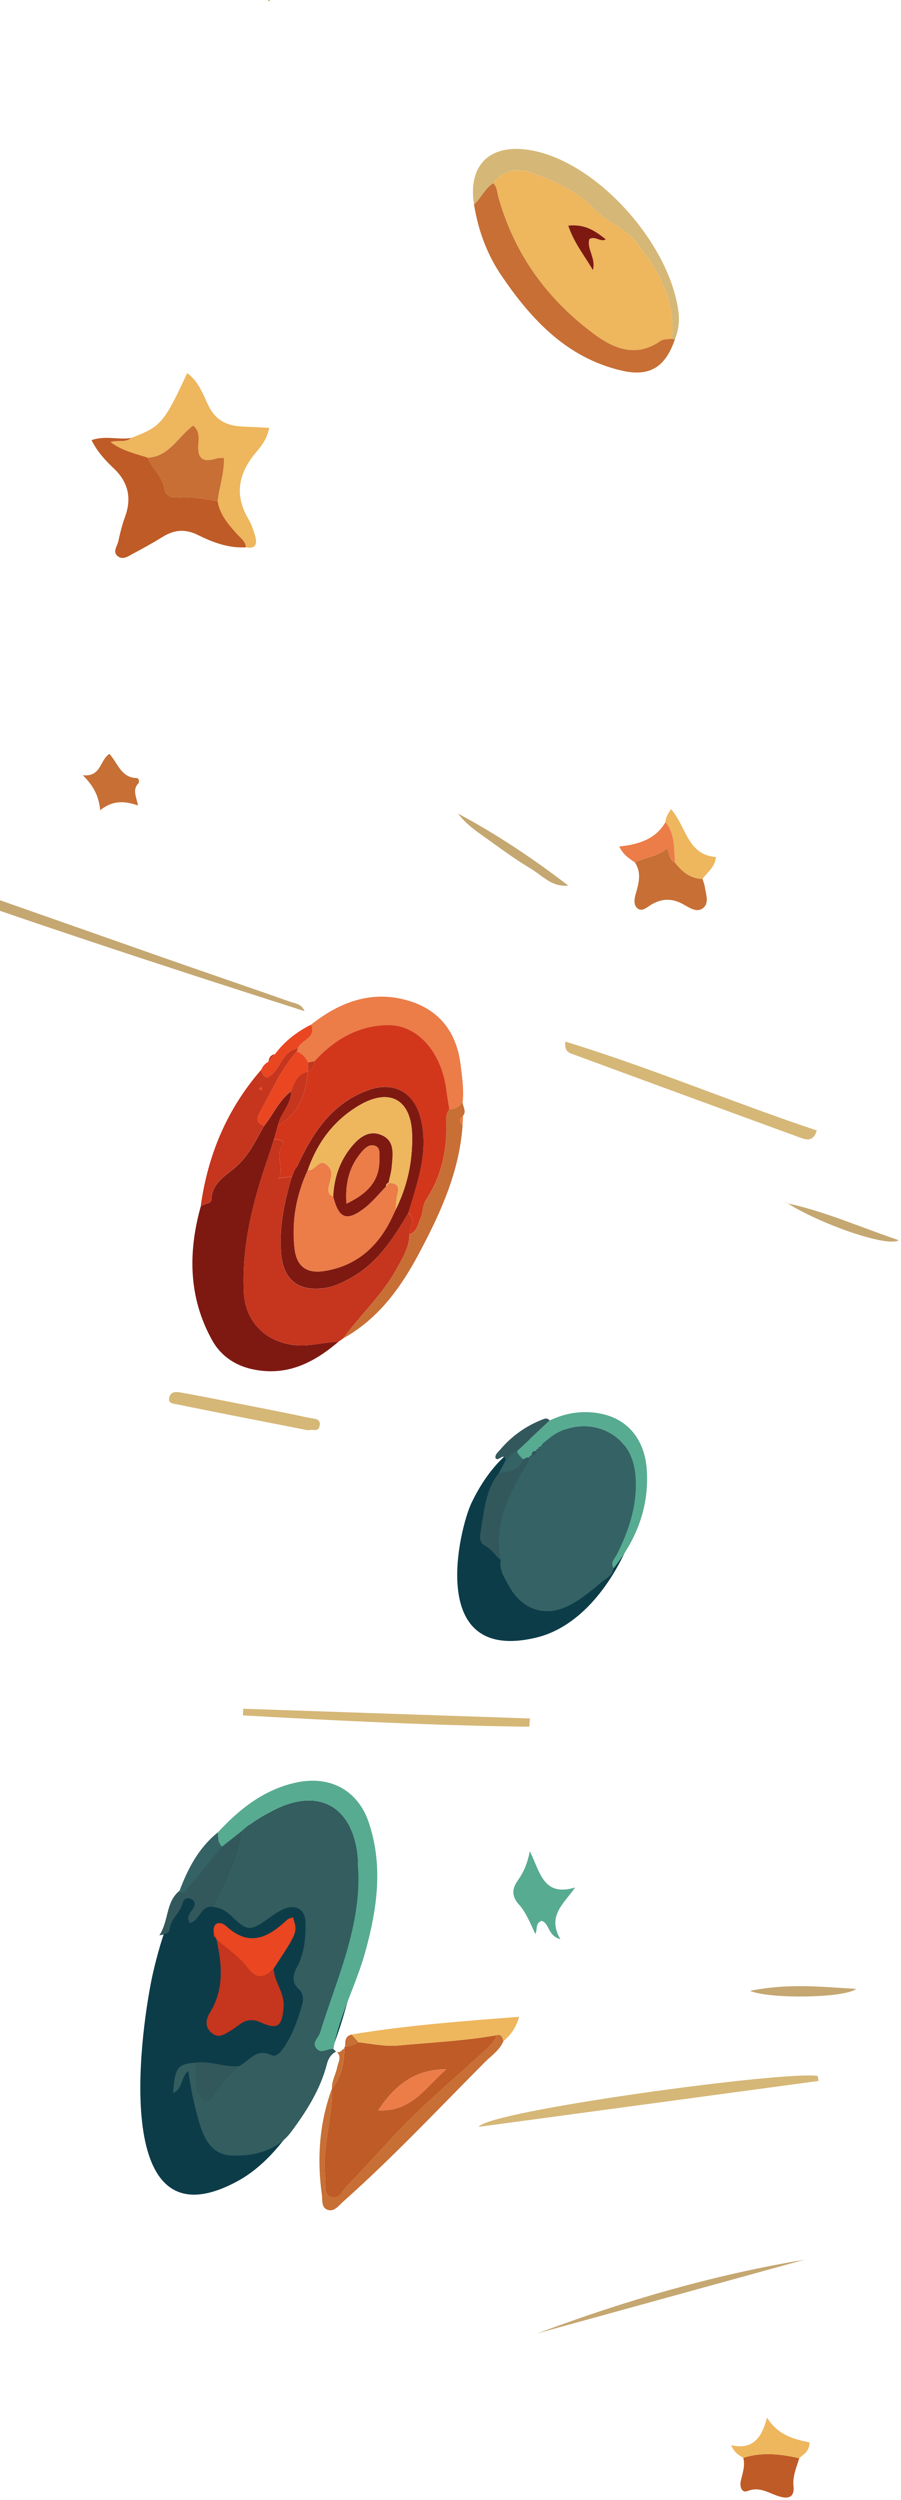<svg width="314" height="871" viewBox="0 0 314 871" fill="none" xmlns="http://www.w3.org/2000/svg">
<path d="M117.975 467.466C109.182 474.969 99.619 479.759 87.526 476.962C81.564 475.589 76.841 472.105 74.094 467.248C65.703 452.393 65.452 436.499 69.957 420.354C71.029 419.248 73.608 419.566 73.659 417.942C73.843 411.812 79.454 409.183 82.72 406.101C87.141 401.931 89.268 397.023 92.082 392.217C95.281 388.264 97.224 383.34 101.461 380.208C101.562 384.848 97.659 387.929 96.822 392.217C96.37 393.791 95.934 395.365 95.482 396.94C94.762 399.151 94.092 401.378 93.338 403.572C88.096 418.746 84.177 434.154 84.981 450.383C85.517 461.018 93.338 468.236 104.041 468.739C108.797 468.94 113.302 467.583 117.975 467.466Z" fill="#7E1912"/>
<path d="M117.975 467.466C113.303 467.583 108.797 468.957 104.041 468.722C93.322 468.22 85.5 461.001 84.981 450.366C84.177 434.137 88.096 418.713 93.338 403.556C94.092 401.362 94.762 399.134 95.482 396.923C96.922 397.108 99.669 397.308 98.497 398.967C95.717 402.869 99.083 406.671 97.124 410.556C99.117 410.305 100.423 410.138 101.729 409.97C99.1 418.612 97.241 427.354 97.927 436.499C98.631 445.895 103.907 450.132 113.118 448.809C116.334 448.34 119.081 446.966 121.811 445.509C131.374 440.384 136.968 431.675 142.261 422.682C145.225 424.993 142.479 427.622 142.663 430.084C142.73 434.59 140.352 438.157 138.308 441.925C133.334 451.036 125.646 458.037 119.617 466.31C119.081 466.679 118.528 467.064 117.975 467.466Z" fill="#C6351D"/>
<path d="M235.198 118.253C231.849 128.05 226.288 131.417 216.474 129.089C197.514 124.6 185.237 111.419 174.82 96.128C169.712 88.642 166.63 80.201 165.189 71.207C167.735 69.013 168.941 65.58 171.939 63.805C173.246 65.178 173.262 67.037 173.714 68.712C179.308 88.676 190.882 104.519 207.429 116.645C214.279 121.669 221.934 124.583 230.174 118.772C231.179 118.068 232.803 118.236 234.143 117.985C234.495 118.102 234.847 118.186 235.198 118.253Z" fill="#C76F35"/>
<path d="M108.378 357.029C118.695 348.823 130.252 344.719 143.148 348.906C153.365 352.223 159.143 359.826 160.517 370.897C161.053 375.301 161.723 379.606 161.237 384.027C160.064 385.551 158.658 386.64 156.581 386.422C156.195 383.927 155.777 381.431 155.408 378.936C153.566 366.442 145.443 357.146 135.377 357.18C124.993 357.213 116.552 362.121 109.618 369.724C108.847 369.875 108.094 370.026 107.323 370.176C106.519 368.401 105.297 367.061 103.438 366.375C103.555 365.973 103.672 365.571 103.789 365.169C104.995 362.271 110.371 361.719 108.378 357.029Z" fill="#EC7C48"/>
<path d="M235.199 118.253C234.847 118.186 234.495 118.102 234.16 117.985C235.617 105.089 229.923 95.007 222.369 85.125C218.098 79.548 211.65 77.472 207.044 72.732C200.881 66.418 193.026 62.884 184.903 60.104C180.046 58.446 175.339 59.3 171.939 63.788C168.941 65.564 167.752 68.997 165.19 71.191C162.929 57.34 171.052 48.95 187.231 52.818C209.573 58.161 233.39 85.477 236.421 108.455C236.89 111.822 236.488 115.104 235.199 118.253Z" fill="#D5B777"/>
<path d="M106.134 352.29C56.19 336.345 6.363 319.983 -44 301.928C-40.131 299.064 -37.585 300.438 -35.14 301.308C-4.239 312.144 26.662 323.047 57.563 333.883C72.101 338.975 86.689 343.932 101.21 349.057C102.985 349.66 105.079 349.761 106.134 352.29Z" fill="#C5A771"/>
<path d="M285.277 725.034C245.801 730.36 206.307 735.702 166.831 741.028C169.913 735.535 273.536 721.4 284.959 723.292C285.059 723.878 285.16 724.448 285.277 725.034Z" fill="#D5B777"/>
<path d="M103.806 365.169C103.689 365.571 103.572 365.973 103.454 366.375C97.894 372.505 94.728 380.108 90.742 387.193C89.587 389.236 88.9 391.246 92.065 392.2C89.251 397.007 87.124 401.914 82.703 406.084C79.454 409.149 73.826 411.795 73.642 417.925C73.592 419.55 71.029 419.248 69.94 420.337C72.403 402.433 79.102 386.405 91.044 372.706C92.065 376.172 93.388 376.005 95.633 373.442C98.178 370.528 99.217 366.057 103.806 365.169ZM90.223 379.321C90.558 379.522 90.809 379.706 91.077 379.823C91.127 379.84 91.412 379.539 91.395 379.472C91.278 379.204 91.077 378.969 90.91 378.718C90.692 378.919 90.457 379.12 90.223 379.321Z" fill="#C6351D"/>
<path d="M156.581 386.422C158.657 386.64 160.048 385.551 161.237 384.027C161.27 385.585 162.644 387.075 161.421 388.683C159.947 389.738 160.014 390.894 161.203 392.133C160.081 408.295 153.516 422.648 146.079 436.616C139.715 448.608 131.893 459.477 119.633 466.294C125.663 458.02 133.35 451.019 138.325 441.909C140.368 438.157 142.763 434.59 142.679 430.068C145.409 429.264 145.56 426.701 146.531 424.641C147.52 422.514 147.151 420.136 148.541 418.026C153.365 410.724 155.425 402.534 155.609 393.808C155.659 391.313 154.872 388.683 156.581 386.422Z" fill="#C76F35"/>
<path d="M284.64 393.875C283.485 397.828 281.123 397.191 278.879 396.371C252.751 386.824 226.64 377.261 200.546 367.631C198.871 367.011 196.543 366.76 197.029 362.908C226.841 372.036 255.314 384.094 284.64 393.875Z" fill="#D5B777"/>
<path d="M184.467 601.618C151.154 601.199 117.908 599.541 84.663 597.665C84.696 596.895 84.73 596.124 84.746 595.354C118.059 596.476 151.355 597.615 184.668 598.737C184.601 599.709 184.534 600.663 184.467 601.618Z" fill="#D5B777"/>
<path d="M244.829 306.216C245.097 307.154 245.499 308.075 245.633 309.029C245.984 311.491 247.207 314.473 245.18 316.265C242.986 318.191 240.323 316.315 238.179 315.109C234.21 312.865 230.492 312.948 226.623 315.41C225.3 316.248 223.524 317.923 221.933 316.265C220.677 314.958 221.129 312.881 221.615 311.207C222.67 307.572 223.591 304.022 221.28 300.521C224.831 298.528 229.236 298.528 232.451 295.564C233.456 297.256 233.121 299.617 235.232 300.521C237.677 303.687 240.541 306.149 244.829 306.216Z" fill="#C76F35"/>
<path d="M195.294 675.666C190.671 674.309 191.593 670.089 188.729 669.251C186.434 670.122 187.405 672.366 186.535 673.823C184.86 670.156 183.218 666.153 180.857 663.574C177.792 660.224 178.88 657.427 180.388 655.283C182.398 652.436 183.754 649.505 184.642 645C188.226 652.118 189.248 661.011 200.436 657.628C196.567 663.239 190.537 667.493 195.294 675.666Z" fill="#57AB91"/>
<path d="M187.398 812.944C217.629 801.622 248.513 792.629 280.403 787.303C249.401 795.844 218.4 804.386 187.398 812.944Z" fill="#C5A771"/>
<path d="M107.486 498.359C92.094 495.344 76.819 492.38 61.578 489.282C60.539 489.064 58.463 489.03 58.982 486.903C59.468 484.877 61.226 484.843 62.767 485.128C68.88 486.217 74.977 487.423 81.073 488.628C90.034 490.387 99.011 492.112 107.938 494.038C109.362 494.34 112.008 494.139 111.371 496.902C110.835 499.213 108.725 497.689 107.486 498.359Z" fill="#D5B777"/>
<path d="M278.544 856.489C277.589 859.638 276.199 862.669 276.534 866.103C276.936 870.122 274.859 870.775 271.51 869.77C267.942 868.698 264.81 866.203 260.506 867.911C258.446 868.732 257.725 866.253 258.161 864.361C258.781 861.714 259.769 859.135 259.032 856.355C265.547 854.228 272.046 855.015 278.544 856.489Z" fill="#BF5B26"/>
<path d="M28.856 270.107C35.305 270.777 34.685 264.865 38.135 262.654C41.066 265.887 42.205 270.995 47.648 271.079C48.385 271.095 48.72 272.435 48.184 272.988C46.057 275.182 47.565 277.661 48.084 280.642C43.243 278.95 39.157 278.883 34.903 282.3C34.484 277.476 32.675 273.892 28.856 270.107Z" fill="#C76F35"/>
<path d="M278.544 856.489C272.045 855.015 265.547 854.228 259.032 856.372C257.591 855.417 255.95 854.663 254.794 851.917C262.013 853.659 265.413 849.74 267.306 842.337C271.275 848.617 276.769 849.84 282.095 850.962C282.178 854.044 280.051 855.049 278.544 856.489Z" fill="#EEB65D"/>
<path d="M244.829 306.216C240.541 306.149 237.661 303.687 235.215 300.505C234.83 295.648 235.249 290.59 231.916 286.419C231.882 284.761 232.887 283.556 233.825 281.897C239.118 287.659 239.419 297.875 249.519 298.595C249.133 302.313 246.454 303.921 244.829 306.216Z" fill="#EEB65D"/>
<path d="M159.636 283.466C173.173 290.704 185.831 299.177 198.022 308.529C192.415 309.208 188.975 305.046 184.877 302.58C180.21 299.783 175.751 296.609 171.349 293.416C167.211 290.399 162.778 287.701 159.636 283.466Z" fill="#C5A771"/>
<path d="M231.933 286.42C235.265 290.59 234.847 295.648 235.232 300.505C233.122 299.584 233.457 297.239 232.452 295.548C229.236 298.512 224.831 298.512 221.28 300.505C219.254 299.115 217.16 297.775 215.804 294.945C222.453 294.208 228.432 292.499 231.933 286.42Z" fill="#EC7C48"/>
<path d="M298.357 692.961C294.472 696.16 268.444 696.579 261.376 693.648C274.675 690.918 286.533 692.258 298.357 692.961Z" fill="#C5A771"/>
<path d="M274.256 419.232C287.605 422.062 299.982 427.673 313.213 432.094C309.546 434.757 285.763 426.484 274.34 419.148L274.256 419.232Z" fill="#C5A771"/>
<path d="M103.806 365.169C99.217 366.057 98.195 370.528 95.65 373.443C93.405 376.022 92.082 376.172 91.061 372.706C91.529 371.449 92.4 370.562 93.573 369.909C94.326 369.038 95.063 368.167 95.817 367.296C99.15 362.808 103.438 359.491 108.395 357.013C110.372 361.719 104.995 362.272 103.806 365.169Z" fill="#E94621"/>
<path d="M95.8 367.296C95.047 368.167 94.31 369.038 93.556 369.909C93.724 368.552 94.31 367.53 95.8 367.296Z" fill="#C6351D"/>
<path d="M161.186 392.133C159.997 390.894 159.93 389.738 161.404 388.683C161.337 389.822 161.27 390.978 161.186 392.133Z" fill="#EC7C48"/>
<path d="M274.323 419.165C274.022 419.031 273.72 418.88 273.419 418.746C273.687 418.914 273.972 419.064 274.24 419.232C274.256 419.232 274.323 419.165 274.323 419.165Z" fill="#C5A771"/>
<path d="M94.159 0.33L93.69 0.414L93.321 0.112C93.673 -0.089 93.958 -0.022 94.159 0.33Z" fill="#C5A771"/>
<path d="M164.309 523.644C160.187 532.25 148.371 579.755 186.842 570.577C213.717 564.169 227.776 522.467 223.764 510.717C219.741 498.968 183.138 484.327 164.309 523.644Z" fill="#0D3C49"/>
<path d="M213.838 546.44C213.487 549.122 211.068 549.99 209.365 551.452C205.957 554.365 202.528 557.201 198.483 559.3C189.821 563.807 181.676 560.619 177.334 552.518C175.872 549.792 173.839 547.012 174.487 543.527C172.234 533.052 175.872 523.852 180.709 514.927C181.984 512.586 183.819 510.542 184.512 507.882L184.545 507.893C184.798 507.64 185.051 507.387 185.303 507.134V507.112C186.293 507.079 186.798 506.574 186.831 505.584H186.853C187.106 505.332 187.359 505.079 187.612 504.826L187.623 504.815C187.875 504.562 188.128 504.309 188.381 504.046H188.392C188.645 503.683 188.887 503.32 189.14 502.946C190.448 501.924 191.679 500.781 193.086 499.902C201.121 494.835 211.64 496.286 217.356 503.254C220.499 507.101 221.478 511.784 221.566 516.565C221.741 525.49 218.906 533.679 214.97 541.56C214.256 543.033 212.552 544.429 213.838 546.44Z" fill="#356365"/>
<path d="M213.838 546.44C212.552 544.428 214.245 543.032 214.981 541.56C218.917 533.668 221.752 525.49 221.577 516.565C221.478 511.784 220.51 507.101 217.367 503.254C211.651 496.275 201.132 494.835 193.097 499.902C191.701 500.781 190.47 501.924 189.151 502.946C188.898 503.309 188.656 503.672 188.403 504.046H188.392C187.941 504.101 187.656 504.32 187.634 504.815L187.623 504.826C187.128 504.837 186.875 505.09 186.864 505.584H186.842C185.776 505.54 185.204 505.991 185.314 507.112V507.134C184.776 507.101 184.534 507.354 184.556 507.893L184.523 507.882C183.644 507.541 183.039 508.255 182.303 508.475C181.412 507.651 180.511 506.826 180.137 505.617C183.94 502.056 187.733 498.484 191.536 494.923C197.252 492.186 203.209 491.306 209.453 492.559C218.719 494.417 224.687 501.495 225.402 512.058C226.281 525.039 221.851 536.372 213.838 546.44Z" fill="#57AB91"/>
<path d="M182.303 508.464C183.039 508.244 183.644 507.541 184.523 507.871C183.831 510.531 181.995 512.575 180.72 514.916C175.884 523.841 172.245 533.041 174.499 543.516C172.564 541.999 171.355 539.779 169.025 538.559C166.716 537.35 167.288 534.932 167.651 532.734C168.783 525.963 169.289 519.016 173.806 513.323C177.225 512.718 180.995 512.74 182.303 508.464Z" fill="#33585C"/>
<path d="M191.547 494.912C187.744 498.473 183.951 502.045 180.148 505.606C178.357 505.991 177.609 507.695 176.29 508.684C175.422 505.903 174.048 509.168 172.762 508.189C172.267 506.947 173.52 506.024 174.18 505.233C178.324 500.298 183.457 496.67 189.513 494.395C190.316 494.087 190.997 494.219 191.547 494.912Z" fill="#33585C"/>
<path d="M176.279 508.673C177.598 507.695 178.345 505.991 180.137 505.606C180.511 506.827 181.412 507.64 182.302 508.464C180.994 512.751 177.213 512.729 173.806 513.333C174.63 511.773 175.454 510.223 176.279 508.673Z" fill="#356365"/>
<path d="M185.315 507.09C185.205 505.969 185.776 505.518 186.843 505.562C186.81 506.551 186.304 507.057 185.315 507.09Z" fill="#33585C"/>
<path d="M184.556 507.882C184.523 507.343 184.776 507.09 185.315 507.123C185.062 507.376 184.809 507.629 184.556 507.882Z" fill="#33585C"/>
<path d="M186.864 505.562C186.875 505.068 187.128 504.815 187.623 504.804C187.37 505.057 187.117 505.31 186.864 505.562Z" fill="#33585C"/>
<path d="M187.645 504.793C187.667 504.31 187.952 504.079 188.403 504.024C188.15 504.288 187.897 504.54 187.645 504.793Z" fill="#33585C"/>
<path d="M188.414 504.035C188.667 503.672 188.909 503.309 189.162 502.935C188.909 503.298 188.656 503.672 188.414 504.035Z" fill="#33585C"/>
<path d="M156.581 386.422C154.872 388.683 155.66 391.312 155.593 393.774C155.408 402.5 153.348 410.69 148.525 417.992C147.135 420.102 147.503 422.497 146.515 424.608C145.543 426.684 145.376 429.247 142.663 430.034C142.478 427.572 145.208 424.942 142.261 422.631C143.249 419.282 144.287 415.949 145.242 412.582C147.47 404.594 148.675 396.521 146.213 388.398C143.735 380.259 136.901 376.892 128.828 379.639C115.748 384.094 108.998 394.595 103.572 406.319C103.27 406.737 102.969 407.139 102.667 407.558C102.349 408.345 102.031 409.149 101.729 409.936C100.423 410.104 99.116 410.271 97.123 410.522C99.083 406.637 95.716 402.852 98.497 398.933C99.669 397.291 96.922 397.074 95.482 396.89C95.934 395.315 96.37 393.741 96.822 392.167C104.225 388.063 106.57 381.146 107.306 373.325C108.864 372.622 109.634 371.416 109.634 369.707C116.568 362.104 125.01 357.213 135.394 357.163C145.46 357.13 153.583 366.425 155.425 378.919C155.777 381.448 156.195 383.927 156.581 386.422Z" fill="#D2371C"/>
<path d="M92.065 392.2C88.9 391.263 89.587 389.236 90.742 387.193C94.728 380.108 97.894 372.522 103.454 366.375C105.313 367.062 106.536 368.402 107.34 370.177C107.323 371.232 107.307 372.287 107.307 373.342C103.689 374.18 102.6 377.211 101.461 380.175C97.207 383.307 95.264 388.248 92.065 392.2Z" fill="#E94621"/>
<path d="M101.445 380.175C102.583 377.194 103.655 374.179 107.29 373.342C106.553 381.163 104.208 388.08 96.805 392.183C97.643 387.913 101.562 384.814 101.445 380.175Z" fill="#C6351D"/>
<path d="M103.588 406.336C109.015 394.612 115.765 384.111 128.845 379.656C136.918 376.91 143.751 380.276 146.23 388.415C148.692 396.538 147.486 404.628 145.259 412.6C144.321 415.966 143.282 419.299 142.277 422.648C136.985 431.625 131.391 440.351 121.827 445.476C119.081 446.95 116.351 448.323 113.135 448.775C103.923 450.098 98.647 445.861 97.944 436.466C97.257 427.321 99.133 418.579 101.746 409.937C102.064 409.15 102.382 408.346 102.684 407.558C102.985 407.156 103.287 406.738 103.588 406.336ZM137.839 421.577C141.942 413.387 143.818 404.711 143.634 395.584C143.383 383.09 135.829 378.785 124.993 385.233C116.317 390.408 110.572 398.113 107.273 407.642C103.27 416.301 101.595 425.378 102.634 434.858C103.32 441.122 106.704 443.851 113.085 442.83C124.34 441.038 131.877 434.205 136.667 424.089C137.069 423.251 137.454 422.414 137.839 421.577Z" fill="#7E1912"/>
<path d="M53.29 687.523C49.645 703.582 36.909 785.13 83.016 759.821C115.232 742.14 131.742 670.227 124.772 650.635C117.802 631.043 69.944 614.181 53.29 687.523Z" fill="#0D3C49"/>
<path d="M117.159 714.775C115.313 715.691 114.381 717.361 113.915 719.192C111.635 728.072 106.705 735.765 101.421 742.847C96.571 749.351 88.204 751.454 80.319 750.989C73.477 750.587 70.811 744.565 69.125 738.495C67.615 733.099 66.459 727.639 65.624 721.552C62.926 723.736 63.729 727.976 60.34 729.196C60.902 720.348 61.898 719.047 68.354 718.645C68.643 722.323 67.503 726.177 69.43 729.646C70.49 731.557 72.08 733.42 73.879 730.465C76.336 726.386 79.596 723.094 83.033 719.914C86.775 718.485 89.007 713.346 94.58 716.044C96.667 717.056 98.627 713.908 99.911 711.804C102.368 707.773 103.862 703.309 105.195 698.812C105.805 696.773 105.886 694.685 104.135 693.047C101.582 690.67 102.015 688.117 103.493 685.387C106.078 680.633 106.512 675.35 106.496 670.131C106.48 665.136 102.979 663.177 98.434 665.345C96.587 666.228 94.885 667.449 93.215 668.653C87.417 672.829 86.148 672.893 80.897 667.802C78.873 665.843 76.802 664.622 74.071 664.382C78.07 655.918 82.712 647.696 84.012 638.205C87.337 635.106 91.239 632.841 95.222 630.77C110.832 622.66 122.828 629.18 124.659 646.7C124.788 648.001 124.724 649.334 124.804 650.635C126.024 671.175 117.336 689.402 111.506 708.303C110.96 710.102 108.487 711.676 110.35 713.812C112.101 715.803 114.237 713.603 116.196 713.924C116.517 714.229 116.838 714.518 117.159 714.823V714.775Z" fill="#335D5F"/>
<path d="M120.066 713.683C119.986 713.41 120.05 713.186 120.259 712.993C121.977 713.041 123.519 712.495 124.948 711.564C129.557 712.061 134.102 713.121 138.792 712.688C150.242 711.612 161.757 711.082 173.111 709.09C171.971 712.254 169.257 714.117 166.96 716.253C159.187 723.447 151.045 730.272 143.513 737.708C135.708 745.432 128.545 753.831 120.869 761.684C119.359 763.226 118.203 766.55 115.28 765.426C112.438 764.318 113.674 761.219 113.385 758.922C112.084 748.355 116.003 738.19 115.682 727.703L115.698 727.671C119.054 723.592 119.905 718.742 120.066 713.683ZM131.822 735.283C143.369 735.925 148.524 727.077 155.526 720.974C144.509 720.91 137.314 726.804 131.822 735.283Z" fill="#BF5B26"/>
<path d="M116.18 713.924C114.22 713.603 112.084 715.803 110.334 713.812C108.471 711.692 110.928 710.102 111.49 708.304C117.32 689.402 126.008 671.159 124.788 650.635C124.707 649.318 124.772 648.002 124.643 646.701C122.812 629.18 110.832 622.66 95.206 630.77C91.223 632.842 87.32 635.106 83.996 638.205C81.78 639.956 79.58 641.706 77.364 643.441C75.886 642.044 76.191 640.149 75.95 638.414C83.45 630.304 91.865 623.608 102.93 621.119C114.975 618.405 124.868 623.704 128.658 635.363C133.54 650.346 131.436 665.04 127.309 680.056C124.129 691.554 118.3 702.121 116.18 713.924Z" fill="#57AB91"/>
<path d="M95.382 685.869C95.527 690.558 99.205 694.252 98.835 699.214C98.321 706.039 96.796 707.324 90.822 704.626C88.124 703.405 85.811 703.598 83.514 705.333C82.471 706.119 81.427 706.906 80.302 707.565C78.231 708.769 76.191 710.407 73.718 708.271C71.181 706.071 71.823 703.389 73.188 701.173C76.721 695.472 77.396 689.322 76.689 682.882C76.432 680.489 75.902 678.128 75.501 675.752C79.098 678.931 83.322 681.661 86.148 685.435C89.537 690.012 92.138 689.193 95.382 685.869Z" fill="#C6351D"/>
<path d="M115.681 727.687C116.019 738.173 112.1 748.355 113.385 758.906C113.674 761.218 112.437 764.318 115.28 765.41C118.203 766.534 119.359 763.21 120.869 761.668C128.561 753.815 135.708 745.416 143.513 737.692C151.045 730.24 159.187 723.431 166.96 716.237C169.256 714.101 171.971 712.254 173.111 709.074C174.861 708.608 175.07 709.973 175.472 711.098C174.139 714.342 171.2 716.237 168.871 718.597C152.587 734.962 136.784 751.808 119.504 767.16C117.994 768.509 116.549 770.629 114.332 769.987C111.875 769.28 112.437 766.614 112.164 764.655C110.43 752.065 111.265 739.699 115.681 727.687Z" fill="#C76F35"/>
<path d="M175.488 711.114C175.07 710.006 174.877 708.625 173.127 709.09C161.773 711.082 150.258 711.628 138.807 712.688C134.118 713.121 129.557 712.061 124.964 711.564C124.145 710.664 123.342 709.749 122.523 708.849C141.65 705.654 160.954 704.224 180.9 702.683C179.792 706.649 177.929 709.058 175.488 711.114Z" fill="#EEB65D"/>
<path d="M95.382 685.869C92.138 689.193 89.537 690.012 86.116 685.435C83.306 681.661 79.082 678.947 75.469 675.751C75.308 675.607 75.244 675.414 75.292 675.189C75.035 674.691 74.778 674.193 74.521 673.68C73.927 669.311 76.994 669.408 78.873 671.126C86.999 678.578 93.568 674.964 100.072 668.878C100.57 668.412 101.373 668.3 102.063 668.027C103.782 673.101 103.782 673.102 95.382 685.869Z" fill="#E94621"/>
<path d="M77.348 643.441C79.564 641.69 81.764 639.956 83.98 638.205C82.679 647.696 78.038 655.919 74.039 664.382C69.848 663.852 69.703 669.183 66.186 670.002C64.709 667.786 66.411 666.453 67.278 664.992C68.081 663.643 68.177 662.487 66.7 661.684C65.174 660.865 63.954 661.7 63.617 663.049C62.798 666.389 59.586 668.477 59.152 671.978C59.008 673.182 58.221 673.921 55.539 674.306C58.959 668.943 57.675 662.68 62.589 658.745C64.548 660.592 65.046 658.424 65.849 657.476C69.703 652.819 73.509 648.114 77.348 643.441Z" fill="#33585C"/>
<path d="M83.016 719.898C79.563 723.078 76.319 726.37 73.862 730.449C72.08 733.42 70.474 731.557 69.414 729.63C67.487 726.161 68.627 722.307 68.338 718.629C73.316 718.035 78.054 720.203 83.016 719.898Z" fill="#33585C"/>
<path d="M77.347 643.44C73.509 648.129 69.703 652.835 65.832 657.476C65.029 658.44 64.531 660.591 62.572 658.745C65.511 650.972 69.285 643.745 75.934 638.414C76.175 640.148 75.87 642.043 77.347 643.44Z" fill="#356365"/>
<path d="M120.066 713.683C119.905 718.742 119.054 723.592 115.697 727.639C115.569 724.989 117.03 722.725 117.512 720.236C117.865 718.437 119.295 716.446 117.159 714.759L117.143 714.808C118.54 715.53 119.118 714.101 120.066 713.683Z" fill="#C76F35"/>
<path d="M122.523 708.866C123.342 709.765 124.145 710.68 124.964 711.58C123.535 712.511 121.993 713.057 120.275 713.009C120.291 711.226 120.211 709.396 122.523 708.866Z" fill="#C76F35"/>
<path d="M74.537 673.68C74.794 674.178 75.051 674.675 75.308 675.189C74.601 674.916 74.248 674.467 74.537 673.68Z" fill="#C6351D"/>
<path d="M131.822 735.283C137.314 726.82 144.509 720.91 155.526 720.974C148.54 727.077 143.385 735.925 131.822 735.283Z" fill="#EC7C48"/>
<path d="M171.939 63.805C175.323 59.316 180.046 58.462 184.903 60.12C193.043 62.9 200.898 66.434 207.044 72.748C211.65 77.471 218.098 79.548 222.369 85.142C229.906 95.006 235.617 105.089 234.16 118.001C232.82 118.236 231.196 118.068 230.191 118.789C221.951 124.6 214.28 121.686 207.446 116.662C190.899 104.536 179.326 88.692 173.732 68.729C173.263 67.037 173.246 65.178 171.939 63.805ZM198.05 78.61C199.977 84.556 203.594 88.877 206.609 94.119C207.748 89.882 204.331 86.716 205.403 83.266C207.58 82.11 209.222 84.505 211.114 83.4C207.53 80.57 203.929 77.974 198.05 78.61Z" fill="#EEB65D"/>
<path d="M45.667 152.593C56.068 148.674 57.14 147.451 65.23 130C69.299 132.864 70.757 137.503 72.716 141.472C75.379 146.815 79.483 148.423 84.809 148.624C87.673 148.741 90.537 148.909 93.819 149.059C93.082 152.928 91.14 155.34 89.18 157.668C83.201 164.786 81.559 172.289 86.5 180.696C87.656 182.673 88.443 184.95 89.029 187.178C89.733 189.841 88.711 191.331 85.696 190.678C85.495 188.518 83.787 187.412 82.497 185.972C79.516 182.639 76.552 179.256 75.831 174.583C76.367 169.643 78.21 164.853 77.975 159.527C76.836 159.611 76.032 159.527 75.346 159.745C70.74 161.252 68.646 159.795 69.065 154.804C69.249 152.56 69.517 150.114 67.273 148.289C62.014 152.074 59.033 159.041 51.496 159.477C47.124 158.053 42.535 157.115 38.465 154C41.195 153.23 43.691 154.318 45.667 152.593Z" fill="#EEB65D"/>
<path d="M45.667 152.593C43.708 154.318 41.212 153.229 38.499 154C42.569 157.115 47.158 158.053 51.529 159.476C53.053 163.395 56.788 166.058 57.391 170.597C57.676 172.707 59.87 173.494 61.997 173.31C66.703 172.925 71.259 173.896 75.848 174.6C76.568 179.273 79.533 182.639 82.514 185.988C83.804 187.429 85.512 188.517 85.713 190.695C79.667 191.063 74.156 188.97 68.948 186.39C64.576 184.23 60.774 184.548 56.788 186.993C53.455 189.037 50.055 190.963 46.605 192.771C44.93 193.642 43.004 195.2 41.162 193.894C39.035 192.386 40.877 190.293 41.246 188.534C41.849 185.687 42.569 182.823 43.574 180.093C45.952 173.528 44.713 167.984 39.621 163.161C36.707 160.398 33.91 157.433 31.9 153.347C36.774 151.638 41.296 153.347 45.667 152.593Z" fill="#BF5B26"/>
<path d="M75.848 174.6C71.259 173.913 66.704 172.925 61.997 173.31C59.887 173.478 57.676 172.707 57.391 170.597C56.788 166.075 53.053 163.395 51.529 159.476C59.066 159.041 62.047 152.074 67.306 148.289C69.551 150.114 69.283 152.559 69.099 154.804C68.68 159.811 70.757 161.252 75.379 159.744C76.066 159.526 76.853 159.61 78.009 159.526C78.227 164.886 76.367 169.659 75.848 174.6Z" fill="#C76F35"/>
<path d="M107.307 373.342C107.323 372.287 107.34 371.232 107.34 370.177C108.111 370.026 108.864 369.875 109.635 369.725C109.618 371.433 108.864 372.656 107.307 373.342Z" fill="#C6351D"/>
<path d="M90.223 379.321C90.458 379.103 90.692 378.919 90.91 378.718C91.077 378.969 91.278 379.204 91.396 379.472C91.429 379.539 91.144 379.84 91.077 379.824C90.809 379.723 90.558 379.539 90.223 379.321Z" fill="#E94621"/>
<path d="M103.589 406.335C103.287 406.754 102.986 407.156 102.684 407.575C102.986 407.156 103.287 406.737 103.589 406.335Z" fill="#C6351D"/>
<path d="M136.684 424.088C131.893 434.204 124.357 441.037 113.102 442.829C106.72 443.851 103.337 441.121 102.65 434.857C101.612 425.378 103.287 416.284 107.29 407.642C109.852 408.262 111.175 403.187 114.157 406.051C116.585 408.379 115.044 411.042 114.525 413.621C114.224 415.078 114.592 416.301 116.133 416.904C118.126 424.691 120.839 425.763 127.221 420.789C129.917 418.696 132.094 415.932 134.489 413.47C134.841 413.018 135.193 412.566 135.545 412.114L135.377 412.164C138.007 412.114 139.347 412.951 138.526 415.949C138.023 417.758 138.074 419.7 137.873 421.593V421.61C137.454 422.414 137.069 423.251 136.684 424.088Z" fill="#EC7C48"/>
<path d="M116.133 416.887C114.609 416.284 114.223 415.061 114.525 413.604C115.061 411.042 116.585 408.362 114.156 406.034C111.175 403.17 109.852 408.228 107.29 407.625C110.589 398.096 116.317 390.391 125.01 385.216C135.829 378.768 143.399 383.073 143.651 395.567C143.835 404.694 141.959 413.37 137.856 421.543C138.057 419.65 138.023 417.708 138.509 415.899C139.33 412.901 137.99 412.063 135.36 412.114C135.745 410.204 136.332 408.312 136.499 406.369C136.834 402.299 137.705 397.576 133.066 395.5C128.376 393.423 124.842 396.488 122.095 400.005C118.243 404.946 116.401 410.657 116.133 416.887Z" fill="#EEB65D"/>
<path d="M198.05 78.61C203.946 77.974 207.547 80.57 211.131 83.4C209.222 84.506 207.58 82.111 205.42 83.266C204.348 86.7 207.764 89.882 206.626 94.119C203.594 88.877 199.976 84.556 198.05 78.61Z" fill="#7E1912"/>
<path d="M116.133 416.887C116.418 410.657 118.26 404.946 122.112 400.038C124.859 396.538 128.41 393.456 133.082 395.533C137.722 397.593 136.851 402.333 136.516 406.403C136.365 408.329 135.779 410.221 135.377 412.147L135.544 412.097C134.724 412.181 134.573 412.8 134.489 413.454C132.077 415.916 129.9 418.679 127.22 420.773C120.839 425.73 118.109 424.675 116.133 416.887ZM120.739 419.366C128.209 415.815 132.429 411.276 132.211 403.673C132.161 401.998 132.68 399.837 130.57 399.168C128.728 398.581 127.22 399.971 126.081 401.295C121.861 406.218 120.236 411.946 120.739 419.366Z" fill="#7E1912"/>
<path d="M134.489 413.453C134.573 412.783 134.707 412.18 135.544 412.097C135.193 412.549 134.841 413.001 134.489 413.453Z" fill="#EEB65D"/>
<path d="M120.739 419.365C120.22 411.946 121.844 406.218 126.082 401.294C127.221 399.971 128.728 398.581 130.57 399.167C132.681 399.837 132.162 401.998 132.212 403.672C132.43 411.276 128.226 415.798 120.739 419.365Z" fill="#EC7C48"/>
</svg>
